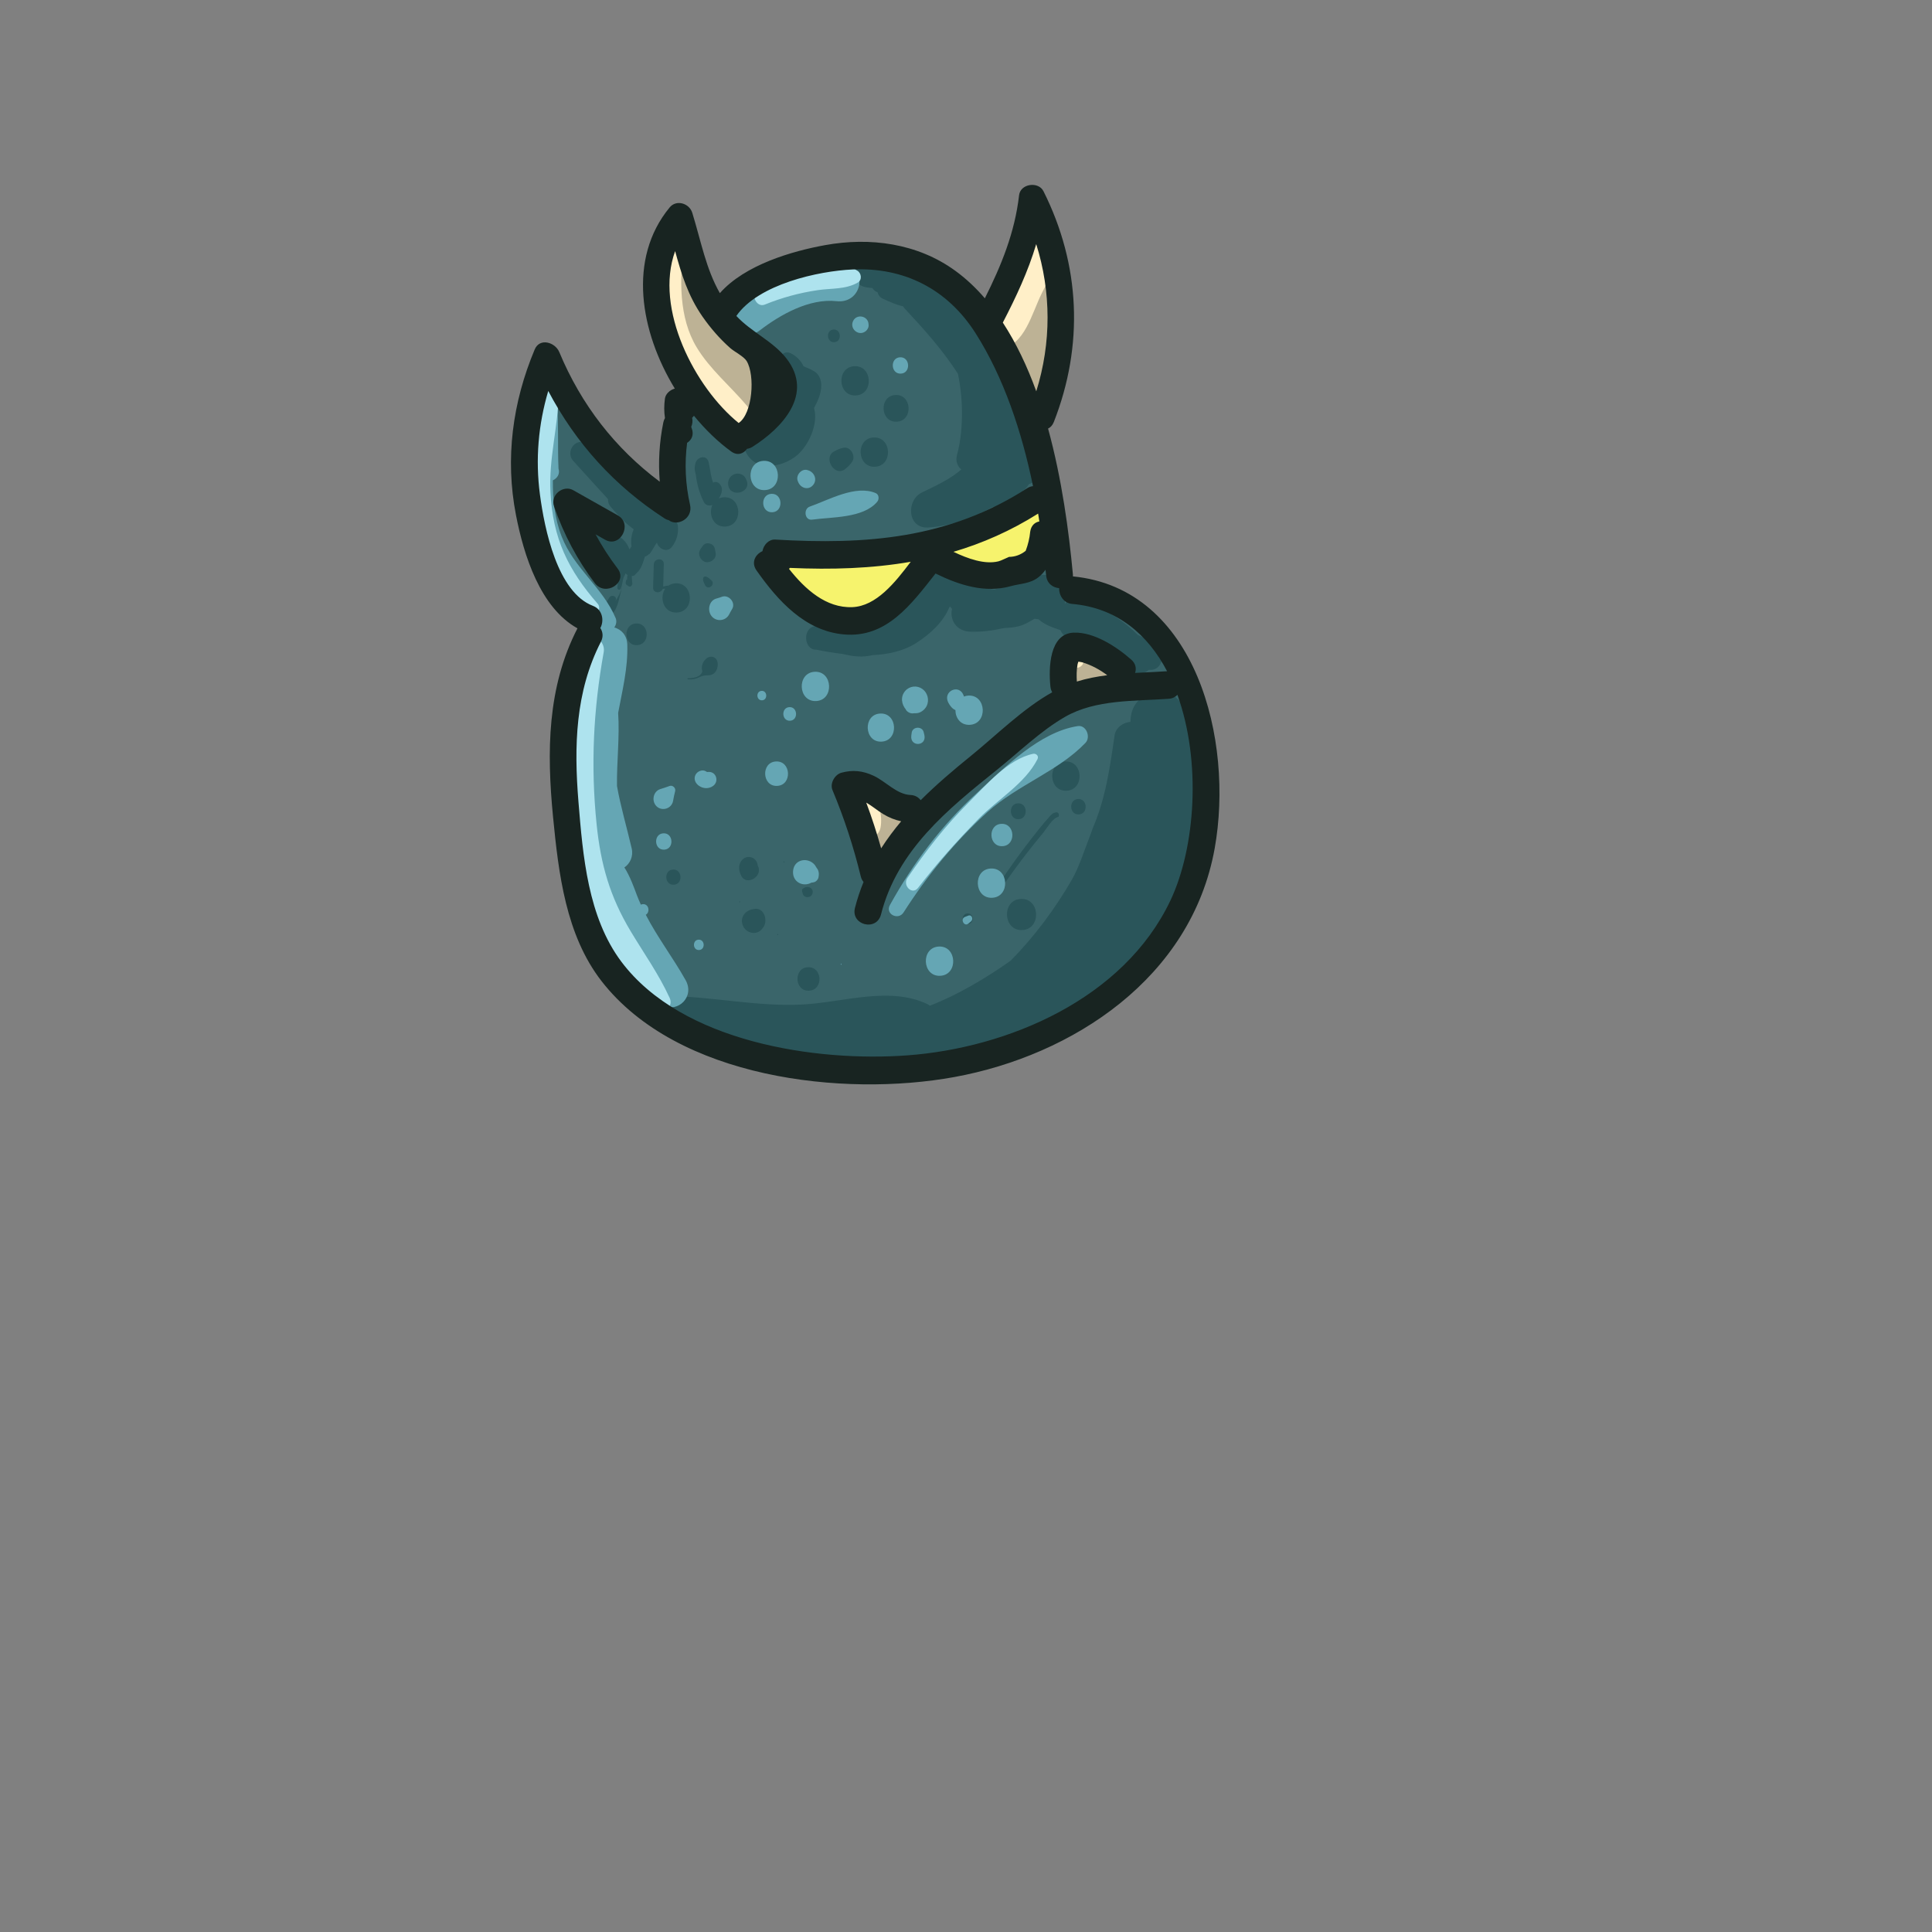 <?xml version="1.0" encoding="utf-8"?>
<!-- Generator: Adobe Illustrator 25.2.3, SVG Export Plug-In . SVG Version: 6.00 Build 0)  -->
<svg version="1.1" id="Layer_1" xmlns="http://www.w3.org/2000/svg" xmlns:xlink="http://www.w3.org/1999/xlink" x="0px" y="0px"
	 viewBox="0 0 416 416" style="enable-background:new 0 0 416 416;" xml:space="preserve">
<rect x="0" y="0" width="416" height="416" fill="#808080" stroke="none"/>
<style type="text/css">
	.st0{display:none;}
	.st1{display:inline;fill:#3A656A;}
	.st2{display:inline;fill:#2A555A;}
	.st3{display:inline;fill:#65A6B4;}
	.st4{display:inline;fill:#AEE3EE;}
	.st5{display:inline;fill:#224A4C;}
	.st6{display:inline;fill:#182421;}
	.st7{fill:#3A656A;}
	.st8{fill:#2A555A;}
	.st9{fill:#65A6B4;}
	.st10{fill:#AEE3EE;}
	.st11{fill:#F6F36D;}
	.st12{fill:#BDB295;}
	.st13{fill:#FFEFC8;}
	.st14{fill:#182421;}
	.st15{display:inline;fill:#4C3535;}
	.st16{display:inline;fill:#777676;}
	.st17{display:inline;fill:#B7B7B7;}
	.st18{display:inline;fill:#595959;}
	.st19{display:inline;fill:#D1D1D1;}
	.st20{display:inline;fill:#664C4C;}
	.st21{display:inline;fill:#332424;}
	.st22{display:inline;}
	.st23{fill:#212021;}
	.st24{display:inline;fill:#4C4C4C;}
</style>
<g>
	<g>
		<path class="st7" d="M255.34,150.72c-0.61-5.35-1.95-10.55-4.63-14.51c-4.93-7.29-14.09-7.91-22.04-8.16
			c-0.53-0.88-1-1.78-1.43-2.69c0.49-11.56-1-22.7-4.33-33.39c1.29-4.34,2.71-8.63,3.42-13.13c1.23-7.79,0.63-15.64,0.8-23.49
			c0.12-5.52-7.17-5.23-8.66-0.79c-1.91,5.71-4.01,11.28-6.55,16.67c-0.43-0.68-0.89-1.34-1.37-1.98c-2.8-3.66-6.73-6.09-11.22-7.5
			c-8.67-7.32-20.88-6.4-32.35-2.27c-4.48,1.61-9.55,2.38-12.44,5.82c-1.39-3.33-2.58-6.79-3.57-10.42
			c-1.38-5.07-9.76-3.68-8.99,1.7c1.24,8.79,2.98,17.75,6.97,25.46c-4.52,8.87-4.21,19.52-4.28,29.61
			c-5.45-5.99-10.9-11.99-16.38-17.96c-0.3-0.32-0.64-0.58-1.01-0.78c-0.91-1.87-1.68-3.85-2.27-5.96c-1.53-5.5-9.51-3.73-9.38,1.78
			c0.2,8.26-2.74,15.04-0.97,23.43c1.31,6.22,4.05,11.32,7.8,16.13c-0.22,1.03-0.1,2.18,0.53,3.29c1.15,2.04,2.37,4.02,3.61,5.97
			c-0.29,0.41-0.55,0.89-0.73,1.46c-4.21,13.2-5.41,27.06-3.08,40.8c1.27,7.5,3.23,17.02,7.59,24.09
			c5.16,11.52,16.09,16.8,28.52,20.45c0.6,0.81,1.42,1.46,2.5,1.77c18.67,5.41,43.35,8.3,60.66-3c6.83,1.02,13.25-5.62,17.29-10.38
			c3.42-4.03,6.93-8.06,9.92-12.42C261.39,186.74,263.48,167.21,255.34,150.72z"/>
		<path class="st8" d="M257.83,159.24c-1.1-4.97-4.67-13.02-11.05-9.6c-2.47,1.32-3.34,3.41-3.38,5.79
			c-1.62,0.17-3.17,1.22-3.42,2.98c-0.98,6.86-1.94,13.6-4.71,19.97c-0.08,0.18-0.13,0.36-0.17,0.53
			c-1.47,3.73-2.68,7.69-4.29,10.48c-3.6,6.23-8.07,12.3-13.23,17.49c-5.45,3.83-11.33,7.33-17.39,9.68
			c-0.12-0.1-0.21-0.21-0.37-0.29c-8.25-4-18.17-0.44-26.99,0.02c-9.86,0.51-19.33-1.72-29.07-1.82c-1.48-0.01-2.03,2.01-1.03,2.98
			c5.51,5.35,13.2,7.19,20.69,7.9c0.27,0.42,0.67,0.75,1.22,0.88c11.57,2.77,22.39,5.68,34.4,4.2c6.72-0.83,14.99-2.33,19.93-7.35
			c5.85,0.69,12.32-4.1,16.71-7.37c3.38-2.51,6.33-5.06,8.28-8.24C258.76,204.44,260.34,170.57,257.83,159.24z"/>
		<path class="st8" d="M227.47,174.91c-0.88,0.1-1.18,0.57-1.78,1.26c-1.36,1.53-2.63,3.14-3.88,4.76c-2.33,3.01-4.54,6.1-6.66,9.27
			c-0.31,0.46,0.46,1.02,0.78,0.56c1.85-2.67,3.77-5.28,5.77-7.83c0.95-1.21,1.92-2.4,2.89-3.58c0.79-0.95,2.05-3.21,3.23-3.44
			c0.12-0.02,0.18-0.16,0.18-0.27c0-0.07,0-0.14,0-0.21C228.01,175.14,227.73,174.88,227.47,174.91z"/>
		<path class="st8" d="M219.8,193.56c-4.17,0.2-3.86,6.9,0.31,6.7C224.29,200.06,223.98,193.36,219.8,193.56z"/>
		<path class="st8" d="M219.18,172.97c-2.13,0.1-1.97,3.53,0.16,3.42C221.47,176.29,221.31,172.86,219.18,172.97z"/>
		<path class="st8" d="M229.36,163.96c-3.92,0.19-3.63,6.49,0.3,6.3C233.58,170.07,233.29,163.77,229.36,163.96z"/>
		<path class="st8" d="M232.13,172.04c-2.07,0.1-1.92,3.42,0.16,3.32C234.36,175.26,234.21,171.94,232.13,172.04z"/>
		<path class="st8" d="M208.32,196.68c-1.42,0.07-1.32,2.35,0.11,2.28C209.84,198.9,209.74,196.62,208.32,196.68z"/>
		<path class="st8" d="M142.51,208.72c-0.96,0.05-0.89,1.58,0.07,1.54C143.54,210.21,143.47,208.67,142.51,208.72z"/>
		<path class="st8" d="M144.92,187.23c-2.04,0.1-1.89,3.37,0.15,3.27C147.11,190.41,146.96,187.13,144.92,187.23z"/>
		<path class="st8" d="M159.27,194.08c-0.13,0.01-0.12,0.22,0.01,0.21C159.41,194.29,159.4,194.08,159.27,194.08z"/>
		<path class="st8" d="M167.47,201.11c-0.13,0.01-0.12,0.22,0.01,0.21C167.61,201.31,167.6,201.1,167.47,201.11z"/>
		<path class="st8" d="M173.28,191.11c-0.13,0.06-0.25,0.13-0.37,0.2c-0.21,0.12-0.25,0.38-0.2,0.6c0.03,0.17,0.08,0.34,0.13,0.51
			c0.29,1.04,1.74,0.99,2.08,0.04C175.3,191.37,174.17,190.67,173.28,191.11z"/>
		<path class="st8" d="M168.79,185.49c-0.13,0.01-0.12,0.22,0.01,0.21C168.93,185.7,168.92,185.49,168.79,185.49z"/>
		<path class="st8" d="M162.44,195.71c-0.11,0.02-0.23,0.04-0.34,0.06c-1.7,0.28-2.91,1.89-2.09,3.65c0.72,1.55,2.92,2.03,4.05,0.63
			c0.08-0.1,0.15-0.19,0.23-0.29C165.45,198.32,164.59,195.36,162.44,195.71z"/>
		<path class="st8" d="M163.15,186.39c-0.02-0.35-0.12-0.68-0.31-0.97c-0.17-0.27-0.44-0.55-0.73-0.69
			c-0.99-0.47-2.08-0.13-2.63,0.85c-0.55,0.99-0.36,2,0.11,2.97C160.75,190.92,164.47,188.61,163.15,186.39z"/>
		<path class="st8" d="M173.96,208.26c-3.15,0.15-2.92,5.21,0.24,5.06C177.35,213.17,177.12,208.11,173.96,208.26z"/>
		<path class="st8" d="M248.87,138.9c-1.36-0.93-2.52-1.63-3.86-2.18c-2-1.96-4.43-3.91-6.97-5.14c-2.82-2.21-7.06-4.38-8.77-1.52
			c0.01-0.12,0.02-0.24,0.03-0.36c0.11-1.15-0.32-2.17-0.99-2.91c-0.53-1.95-2.38-3.5-5.02-2.9c-0.86,0.19-1.53,0.53-2.17,0.92
			c-2.32,0.91-4.66,1.57-7.03,2.13c-0.19-0.03-0.36-0.04-0.55-0.08c-2.69-0.55-5.43-2.48-8.16-1.77c-0.17-0.11-0.33-0.22-0.52-0.29
			c-0.04-0.16-0.06-0.31-0.11-0.47c-1.14-3.85-6.04-3.01-7.08,0.34c-0.46,1.48-0.49,2.41-0.16,3.67c-2.05,1.45-4.1,2.89-6.34,4.1
			c-1.03,0.56-2.05,1.16-3.1,1.64c-0.03,0-0.08,0.01-0.11,0.02c-3.98,0.45-8.13,0.52-12.13,0.67c-3.14,0.12-2.86,5.24-0.05,5.12
			c1.76,0.36,3.68,0.69,5.67,0.92c2.5,0.62,4.34,0.74,6.42,0.26c3.44-0.17,6.77-0.91,9.48-2.66c2.95-1.9,5.77-4.5,7.06-7.66
			c0.05-0.06,0.1-0.11,0.15-0.16c0.14,0.18,0.28,0.36,0.44,0.52c-0.01,0.03-0.03,0.06-0.03,0.09c-0.16,0.75-0.14,1.36,0.1,2.1
			c0.56,1.76,2.11,2.66,3.82,2.72c2.44,0.08,4.91-0.24,7.36-0.8c1.05-0.02,2.1-0.13,3.1-0.38c1.22-0.3,2.32-0.97,3.4-1.61
			c0.29,0.04,0.58,0.08,0.87,0.11c1.12,1.06,2.85,1.75,4.7,2.33c0.27,0.65,0.75,1.25,1.5,1.66c2.49,1.38,4.83,1.99,7.61,1.99
			c1,0.71,2.01,1.52,2.92,2.3c0.92,1.86,2.16,2.87,4.38,3.36c0.94,0.21,1.91-0.13,2.65-0.76
			C250.29,144.61,251.22,140.52,248.87,138.9z"/>
		<path class="st8" d="M222.18,92.75c-0.1-0.27-0.28-0.49-0.49-0.67c-0.52-7.82-3.92-15.71-9.13-16.8
			c-0.45-0.74-0.95-1.47-1.47-2.19c-2.28-6.19-6.31-11.27-12.85-13.3c-0.88-0.28-1.66-0.2-2.31,0.09c-0.63-0.25-1.26-0.5-1.87-0.76
			c-0.19-0.7-0.6-1.33-1.29-1.63c-2.01-0.89-4.59-1.22-6.73-1.41c-1.48-0.13-2.78-0.24-4.09,0.49c-1.18,0.65-0.53,2.87,0.83,2.65
			c0.2-0.05,0.39-0.08,0.59-0.1c0.47,1.01,0.9,1.79,2.05,2.38c0.76,0.39,1.59,0.46,2.42,0.52c0.23,0.33,0.5,0.63,0.87,0.81
			c0.08,0.04,0.17,0.08,0.25,0.12c0.14,0.58,0.5,1.1,1.24,1.42c1.38,0.6,2.69,1.24,4.17,1.57c0.03,0.01,0.06,0.01,0.08,0.02
			c0.12,0.19,0.26,0.38,0.42,0.55c4.34,4.66,8.16,8.94,11.39,13.97c1.33,6.17,1.03,13.06-0.17,17.36c-0.4,1.43,0.06,2.55,0.9,3.25
			c-2.4,2.08-5.41,3.48-8.41,4.91c-3.58,1.7-3.22,7.92,1.36,7.58c5.14-0.38,9.51-2.07,13.84-4.43c2.57-0.03,5.24-2.26,6.99-3.89
			c0.34-0.31,0.58-0.65,0.76-1.01c0.07-0.02,0.15-0.04,0.21-0.07c1.41-0.51,2.55-1.72,2.95-3.22
			C225.49,97.83,223.2,95.47,222.18,92.75z"/>
		<g>
			<path class="st8" d="M133.2,128.27c-0.2,0.38-0.44,0.76-0.68,1.14c0.02-0.07,0.04-0.15,0.07-0.22c0.29-0.87-0.97-1.22-1.39-0.53
				c-0.79,1.32-1.85,2.68-2.38,4.12c-0.6,1.62,1.59,2.4,2.12,1.14c0,0,0,0,0.01,0c0.28-0.5,0.49-1.06,0.69-1.62
				c0.06-0.01,0.11-0.03,0.16-0.08c0.97-0.95,1.35-2.55,1.66-3.87c0.19-0.8,0.42-1.59,0.64-2.39
				C133.86,126.77,133.58,127.55,133.2,128.27z"/>
			<path class="st8" d="M134.49,124.35c-0.13,0.54-0.25,1.09-0.4,1.63C134.24,125.44,134.37,124.9,134.49,124.35z"/>
			<path class="st8" d="M144,111.78c-0.37-0.75-1-1.41-1.91-1.73c-2.24-0.8-4.19-2.02-6.27-3.15c-0.41-0.35-0.84-0.69-1.25-1.05
				c-0.51-0.45-1.05-0.61-1.55-0.58c-0.01-0.02-0.03-0.04-0.04-0.06c-0.89-1.39-1.52-3-2.5-4.3c-0.21-0.28-0.66-0.09-0.56,0.28
				c0.41,1.49,1.23,2.96,2.19,4.35c-1.14,0.67-1.73,2.39-0.52,3.7c0.64,0.76,1.3,1.47,1.98,2.16c0.81,0.91,1.7,1.71,2.68,2.4
				c0.07,0.06,0.13,0.12,0.2,0.17c-0.49,1.15-0.67,2.42-0.48,3.71c-0.16,0.2-0.29,0.42-0.43,0.63c-0.62-1.75-1.91-2.97-3.71-3.3
				c-0.12-0.02-0.23,0-0.35-0.01c-0.54-0.27-1.1-0.51-1.71-0.68c-1.77-0.49-2.51,1.59-1.84,2.81l-0.06,0.01
				c0.21,0.44,0.45,0.85,0.72,1.24c0.08,0.27,0.21,0.54,0.42,0.81c0.91,1.15,1.41,2.63,2.36,3.71c0.4,0.45,1.03,0.58,1.38,0.95
				c0.54,0.57,0.18,1.95,0.18,2.75c0,0.39,0.57,0.52,0.72,0.17c0.33-0.74,0.37-1.45,0.57-2.23c0.08-0.32,0.22-0.6,0.37-0.87
				c-0.04,0.23-0.09,0.46-0.14,0.7c0.06-0.26,0.13-0.52,0.19-0.79c0.02-0.04,0.05-0.09,0.07-0.13c0.13,0.16,0.27,0.3,0.46,0.39
				c-0.1-0.05-0.14,0.42-0.15,0.91c-0.1,0.05-0.19,0.12-0.21,0.24c-0.03,0.13-0.06,0.26-0.09,0.4c-0.06,0.25,0.07,0.46,0.26,0.59
				c0.12,0.08,0.24,0.16,0.35,0.24c0.39,0.27,0.8-0.15,0.82-0.54c-0.04-0.55-0.09-1.1-0.13-1.64c0.23,0,0.44-0.06,0.63-0.18
				c0.32-0.44,0.71-0.65,1.08-1.21c0.56-0.85,0.82-1.82,1.12-2.78c0.34-0.12,0.66-0.32,0.92-0.58c0.01,0.01,0.02,0.02,0.02,0.04
				c0.58-0.58,1.05-1.7,1.65-2.49c0.4,1.32,2.16,2.28,3.24,0.9c1.01-1.29,1.47-2.89,1.27-4.55
				C145.84,112.15,144.82,111.59,144,111.78z"/>
		</g>
		<path class="st8" d="M134.01,102.7c-2.47-2.33-5-4.58-7.47-6.9c-2.2-2.06-5.08,1.31-3.07,3.49c2.31,2.5,4.57,5.07,6.89,7.56
			c1.81,1.95,4.13,5.1,7.03,4.78c0.96-0.11,1.48-0.8,1.55-1.77C139.16,106.91,135.91,104.48,134.01,102.7z"/>
		<path class="st8" d="M145.45,125.6c-0.59,0.03-1.07,0.21-1.47,0.47c-0.4,0.04-0.8,0.12-1.18,0.23c0.05-1.61,0.09-3.22,0.13-4.84
			c0.04-1.44-2.12-1.33-2.16,0.1c-0.05,1.65-0.09,3.3-0.14,4.95c-0.04,1.29,1.68,1.32,2.07,0.29c0.18-0.03,0.36-0.03,0.54-0.04
			c-1.32,1.86-0.41,5.28,2.5,5.13C149.67,131.71,149.38,125.41,145.45,125.6z"/>
		<path class="st8" d="M136.96,134.25c-2.9,0.14-2.69,4.8,0.22,4.66C140.08,138.77,139.87,134.11,136.96,134.25z"/>
		<path class="st8" d="M152.04,141.84c-0.78,0.7-1.11,1.73-0.81,2.71c-0.3,1.26-2.04,1.52-3.09,1.47c-0.16-0.01-0.14,0.24,0.01,0.25
			c0.59,0.04,1.17,0,1.74-0.18c0.57-0.17,1.15-0.54,1.74-0.63c0.76-0.12,1.32,0.09,2.01-0.4c0.7-0.51,0.98-1.45,0.89-2.3
			C154.38,141.41,152.98,141,152.04,141.84z"/>
		<path class="st8" d="M153.17,124.95c-0.4-0.34-0.71-0.7-1.23-0.81c-0.31-0.07-0.54,0.18-0.56,0.48c-0.02,0.48,0.19,0.84,0.38,1.27
			C152.4,127.33,154.18,125.82,153.17,124.95z"/>
		<path class="st8" d="M153.89,118.04c-0.29-1.08-1.85-1.46-2.53-0.56c-0.22,0.29-0.42,0.59-0.61,0.9c-0.61,1.02,0.13,2.4,1.19,2.64
			c1.04,0.24,2.35-0.68,2.17-1.88C154.04,118.77,153.98,118.4,153.89,118.04z"/>
		<path class="st8" d="M155.87,107.07c-0.42,0.02-0.78,0.12-1.1,0.27c0.57-0.94,1.02-2,0.32-2.99c-0.3-0.42-0.87-0.71-1.38-0.5
			c-0.07,0.03-0.1,0.07-0.15,0.1c-0.1-0.29-0.21-0.57-0.28-0.86c-0.32-1.2-0.41-2.44-0.72-3.64c-0.4-1.56-2.33-1.11-2.76,0.13
			c-0.31,0.91-0.26,1.78,0.03,2.63c0.21,2.05,0.85,4.16,1.71,5.86c0.4,0.79,1.18,0.91,1.85,0.66c-0.87,1.91,0.11,4.78,2.78,4.65
			C160.09,113.18,159.8,106.88,155.87,107.07z"/>
		<path class="st8" d="M160.75,103.42c-0.36-0.88-0.82-1.34-1.77-1.43c-1.21-0.11-2.27,0.91-2.21,2.18
			C156.92,107.36,161.89,106.21,160.75,103.42z"/>
		<path class="st8" d="M175.9,80.42c-0.69-0.72-1.84-1.07-2.87-1.55c-0.58-1.18-1.46-2.16-2.8-2.82c-1.53-0.75-3.14,1.17-2.19,2.49
			l0,0c0.74,1.23,1.32,3.68,2.4,4.92c-1.3,4.22-3.29,7.5-6.71,10.6l0.01,0.01c-0.31,0.36-0.48,0.76-0.54,1.17
			c-0.53,0-1.05-0.02-1.56-0.04c-0.82-0.03-1.51,1.01-1.19,1.79c1.93,4.76,7.93,3.76,11.18,1.03c2.44-2.05,4.65-6.72,3.65-10.15
			c0.4-0.76,0.78-1.52,1.07-2.32C176.94,83.92,177.19,81.77,175.9,80.42z"/>
		<path class="st8" d="M179.49,70.95c-1.7,0.08-1.57,2.81,0.13,2.73C181.32,73.6,181.19,70.87,179.49,70.95z"/>
		<path class="st8" d="M183.97,78.85c-3.92,0.19-3.63,6.49,0.3,6.3C188.19,84.96,187.9,78.66,183.97,78.85z"/>
		<path class="st8" d="M181.7,96.4c-0.8,0.14-1.39,0.41-2.1,0.8c-2.49,1.4,0.18,5.6,2.39,3.79c0.62-0.51,1.11-0.95,1.54-1.64
			C184.29,98.15,183.12,96.14,181.7,96.4z"/>
		<path class="st8" d="M188.11,94.2c-3.92,0.19-3.63,6.49,0.3,6.3C192.33,100.31,192.04,94.01,188.11,94.2z"/>
		<path class="st8" d="M192.81,85.05c-3.58,0.17-3.32,5.93,0.27,5.75C196.67,90.63,196.4,84.88,192.81,85.05z"/>
		<path class="st9" d="M147.62,211.03c-2.74-4.87-6.04-9.16-8.57-14.06c0.96-0.52,0.7-2.36-0.62-2.29
			c-0.17,0.01-0.31,0.05-0.44,0.11c-0.3-0.67-0.59-1.35-0.86-2.05c-0.59-1.58-1.46-4.05-2.69-5.96c1.2-0.8,1.97-2.37,1.58-4.08
			c-1.07-4.64-2.38-8.98-3.17-13.46c-0.07-5.18,0.6-10.59,0.25-15.74c0.91-4.86,2.12-9.63,1.97-14.67c-0.06-2.08-1.3-3.3-2.8-3.73
			c0.41-0.58,0.58-1.32,0.28-2.04c-2.79-6.6-8.97-10.69-11.62-17.55c-1.52-3.94-1.92-7.99-1.89-12.08c0.94-0.45,1.58-1.37,1.22-2.52
			c-0.22-4.69,0.04-9.36-0.29-14.05c-0.17-2.4-3.44-2.67-4.03-0.37c-0.84,3.22-1.04,6.25-0.93,9.37
			c-2.28,14.78,0.84,31.06,13.75,39.66c-0.98,0.57-1.73,1.53-1.9,2.9c-2.09,12.52-7.41,28.43-1.83,40.57
			c0.39,2.85,0.88,5.7,1.54,8.5c-1.28,4.1,1.9,10.46,3.34,13.5c2.92,6.14,6.95,12.18,12.83,15.6c0.01-0.02,0.01-0.04,0.02-0.06
			C145.97,218.08,149.65,214.64,147.62,211.03z"/>
		<path class="st9" d="M150.42,202.33c-1.39,0.07-1.29,2.3,0.1,2.23C151.91,204.5,151.81,202.27,150.42,202.33z"/>
		<path class="st9" d="M142.84,179.43c-2.19,0.11-2.03,3.63,0.17,3.52C145.2,182.85,145.04,179.32,142.84,179.43z"/>
		<path class="st9" d="M144.17,169.24c-0.65,0.26-1.33,0.45-2,0.67c-1.55,0.49-1.95,2.63-0.77,3.73c1.18,1.1,3.2,0.49,3.52-1.15
			c0.14-0.71,0.26-1.43,0.45-2.12C145.57,169.68,144.82,168.98,144.17,169.24z"/>
		<path class="st9" d="M152.65,166.21c-0.49,0-0.35,0.07-0.62-0.11c-0.77-0.5-1.87-0.05-2.27,0.73c-0.46,0.92-0.03,1.81,0.71,2.35
			c0.93,0.67,2.19,0.72,3.11,0.02C154.84,168.25,154.24,166.2,152.65,166.21z"/>
		<path class="st9" d="M232.08,156.34c-8.25,1.26-15.77,8.93-21.81,14.48c-7.59,6.98-13.62,14.96-18.65,24.05
			c-1.08,1.95,1.79,3.39,2.94,1.59c5.07-7.94,11.15-15.35,18.08-21.62c6.39-5.79,15.25-8.78,21.08-14.88
			C234.93,158.7,233.89,156.06,232.08,156.34z"/>
		<path class="st9" d="M198.88,157.62c-0.34-1.3-2.36-1.2-2.57,0.12c-0.04,0.22-0.07,0.45-0.09,0.68c-0.28,2.46,3.34,2.3,2.82-0.14
			C198.99,158.06,198.94,157.84,198.88,157.62z"/>
		<path class="st9" d="M208.51,149.77c-0.35,0.02-0.66,0.1-0.95,0.21c-0.03-0.1-0.07-0.2-0.1-0.3c-0.99-2.5-4.52-0.83-3.27,1.61
			c0.33,0.64,0.86,1.34,1.53,1.6c0,1.63,1.05,3.28,3.09,3.18C212.73,155.88,212.44,149.58,208.51,149.77z"/>
		<path class="st9" d="M169.97,152.26c-1.82,0.09-1.69,3.01,0.14,2.93C171.93,155.1,171.79,152.17,169.97,152.26z"/>
		<path class="st9" d="M188.57,106.18c-4.33-1.85-10.09,1.46-14.21,2.9c-1.43,0.5-1.1,3.03,0.5,2.81c4.2-0.59,11.04-0.28,14.02-3.85
			C189.34,107.51,189.28,106.49,188.57,106.18z"/>
		<path class="st9" d="M181.96,56.47c-3.99-1.39-8.5,0.43-12.28,1.85c-4,1.51-8.17,3.6-10.71,7.25c-2.16,3.11,1.05,8.31,4.6,5.59
			c4.48-3.44,10.7-6.95,16.57-6.31C185.46,65.44,187.07,58.26,181.96,56.47z"/>
		<path class="st9" d="M187.02,69.84C187.02,69.84,187.02,69.83,187.02,69.84c-0.06-1.81-2.51-2.34-3.31-0.76
			c-0.83,1.64,1.03,3.29,2.51,2.36c0.31-0.19,0.52-0.45,0.68-0.78C187.03,70.4,187.05,70.12,187.02,69.84z"/>
		<path class="st9" d="M193.8,76.93c-2.19,0.11-2.03,3.63,0.17,3.52C196.16,80.35,196,76.83,193.8,76.93z"/>
		<path class="st9" d="M166.1,106.33c-2.47,0.12-2.29,4.09,0.19,3.97C168.76,110.18,168.57,106.21,166.1,106.33z"/>
		<path class="st9" d="M164.4,99.23c-3.92,0.19-3.63,6.49,0.3,6.3C168.62,105.34,168.33,99.04,164.4,99.23z"/>
		<path class="st9" d="M174.06,101.28c-0.07-0.02-0.13-0.04-0.2-0.06c-1.25-0.4-2.59,1.11-2.08,2.36c0.03,0.07,0.05,0.13,0.08,0.2
			c0.53,1.32,2.17,1.85,3.18,0.7C176.05,103.34,175.38,101.71,174.06,101.28z"/>
		<path class="st9" d="M155.47,128.49c-0.4,0.15-0.8,0.28-1.22,0.39c-1.6,0.43-2.01,2.59-1.02,3.8c1.03,1.26,3.04,1.07,3.79-0.42
			c0.19-0.39,0.4-0.75,0.62-1.12C158.49,129.74,156.89,127.97,155.47,128.49z"/>
		<path class="st9" d="M163.99,148.76c-1.27,0.06-1.17,2.09,0.1,2.03C165.35,150.73,165.25,148.69,163.99,148.76z"/>
		<path class="st9" d="M175.43,144.65c-3.92,0.19-3.63,6.49,0.3,6.3C179.64,150.76,179.35,144.46,175.43,144.65z"/>
		<path class="st9" d="M189.53,153.64c-3.77,0.18-3.49,6.23,0.28,6.05C193.58,159.51,193.31,153.46,189.53,153.64z"/>
		<path class="st9" d="M198.61,148.35c-1.14-0.82-2.73-0.67-3.68,0.4c-1.1,1.25-0.84,2.94,0.19,4.1c-0.04-0.03-0.07-0.06-0.11-0.09
			c0.28,0.51,1,0.92,1.58,0.84c0.48-0.07,0.77,0.04,1.3-0.14c0.67-0.23,1.29-0.77,1.62-1.41
			C200.16,150.77,199.75,149.17,198.61,148.35z"/>
		<g>
			<path class="st9" d="M175.45,186.25c0.03,0.03,0.06,0.05,0.09,0.09C175.44,186.2,175.42,186.2,175.45,186.25z"/>
			<path class="st9" d="M176.04,187.12c0.14,0.29-0.49-0.68-0.59-0.87c-1.46-1.78-4.51-1.27-4.69,1.33
				c-0.16,2.36,2.17,3.47,3.93,2.48c0.21-0.02,0.42-0.05,0.64-0.12c0.45-0.14,0.82-0.57,0.91-1.04
				C176.37,188.23,176.35,187.74,176.04,187.12z"/>
		</g>
		<path class="st9" d="M181.11,207.52c-0.13,0.01-0.12,0.22,0.01,0.21C181.25,207.72,181.24,207.51,181.11,207.52z"/>
		<path class="st9" d="M202.15,203.81c-3.92,0.19-3.63,6.49,0.3,6.3C206.37,209.92,206.08,203.62,202.15,203.81z"/>
		<path class="st9" d="M208.5,197.15c-0.23,0.09-0.47,0.18-0.7,0.27c-1.13,0.43-0.19,2.18,0.68,1.47c0.2-0.16,0.4-0.33,0.6-0.49
			C209.64,197.94,209.27,196.86,208.5,197.15z"/>
		<path class="st9" d="M213.34,187.01c-3.92,0.19-3.63,6.49,0.3,6.3C217.55,193.12,217.27,186.82,213.34,187.01z"/>
		<path class="st9" d="M215.62,177.39c-3,0.14-2.78,4.96,0.23,4.81C218.84,182.06,218.62,177.25,215.62,177.39z"/>
		<path class="st9" d="M167.09,163.96c-3.27,0.16-3.03,5.42,0.25,5.26C170.61,169.06,170.37,163.8,167.09,163.96z"/>
		<path class="st10" d="M222.44,162.31c-5.41,1.16-10.08,6.71-13.95,10.56c-4.97,4.96-9.13,10.34-13.1,16.17
			c-1.11,1.62,1.02,3.77,2.28,2.14c4.02-5.22,8.49-10.21,13.08-14.9c4.08-4.16,9.94-7.52,12.64-12.81
			C223.75,162.78,223.09,162.17,222.44,162.31z"/>
		<path class="st10" d="M144.2,214.89c-2.37-5.17-5.51-9.54-8.42-14.4c-4.47-7.47-6.43-14.34-7.32-23.03
			c-1.29-12.68-0.7-24.66,1.54-37.08c0.45-2.48-2.9-4.83-4.58-2.46c-7.37,10.4-5.3,27.79-4.21,39.9
			c1.42,15.88,7.8,28.68,19.21,39.61C142.01,218.94,145.24,217.15,144.2,214.89z"/>
		<path class="st10" d="M128.69,130c-6.32-7.26-9.67-14.01-10.17-24.09c-0.36-7.2,1.62-13.9,1.78-20.98
			c0.06-2.71-3.62-2.67-4.32-0.39c-4.62,15.17-3.83,38.82,11.39,47.4C128.61,132.62,129.53,130.96,128.69,130z"/>
		<path class="st10" d="M184.59,58.27c-5.85-3.41-16.02,1.43-21.39,4.17c-1.72,0.88-0.33,3.88,1.46,3.15
			c3.71-1.51,7.43-2.52,11.38-3.11c2.94-0.44,6.04-0.12,8.66-1.64C185.69,60.27,185.48,58.79,184.59,58.27z"/>
		<path class="st11" d="M197.6,119.06c-4.3-0.51-8.53,0.1-12.82,0.48c-3.94,0.35-8.11,0.35-11.87,1.74
			c-0.6-0.25-1.21-0.48-1.84-0.64c-2.47-0.63-3.46,2.21-2.53,3.87c-0.03,0.01-0.06,0.01-0.09,0.02c2.81,4.28,9.58,8.05,14.56,8.56
			c5.72,0.59,11.27-4.36,15.77-7.32C201.17,124.2,200.76,119.43,197.6,119.06z"/>
		<path class="st11" d="M226.46,112.25c0.09-0.47,0.1-0.96-0.01-1.44c-0.47-1.93-2.52-3.07-4.35-2.41c-0.7,0.25-1.29,0.68-1.77,1.27
			c-0.19,0.24-0.42,0.55-0.55,0.83c-0.08,0.18-0.12,0.24-0.12,0.24c-0.14,0.12-0.27,0.25-0.38,0.4c-3.71,0.41-7.58,1.23-10.38,3.44
			c-0.73,0.58-1.19,1.24-1.43,1.99c-0.87,0.16-1.72,0.46-2.53,1.06c-1.21,0.9-1.46,3.27,0.18,3.94c3.37,1.37,7.94,2.55,11.57,1.9
			c4-0.71,7.08-3.79,9.6-6.87C227.35,115.3,227.28,113.51,226.46,112.25z"/>
		<path class="st12" d="M195.18,174.21c-1.3-1.92-3.75-2.26-5.96-2.6c-0.68-0.51-1.48-0.78-2.4-0.59c-1.16,0.24-2.35,1.19-2.54,2.49
			c-0.29,2,0.14,3.97,0.83,5.84c0.61,1.66,1.39,3.66,3.08,4.41c1.96,0.87,4.41-0.31,4.86-2.32c1.01-0.44,1.89-1.22,2.38-2.28
			C196.13,177.62,196.15,175.65,195.18,174.21z"/>
		<path class="st12" d="M239.65,142.56l-0.12-0.15c-0.83-1.01-2.22-1.91-3.56-1.3c-0.25,0.11-0.47,0.23-0.67,0.36
			c-0.53-0.64-1.27-1.05-2.15-1.04c-2.14,0-2.99,1.88-3.61,3.65c-0.35,0.98,0.12,2.19,0.73,2.93c0.72,0.87,1.57,1.14,2.64,1.21
			c1.01,0.07,2.07,0.22,3.09,0.18c1.72-0.07,2.89-0.95,3.82-2.39C240.4,145.12,240.33,143.39,239.65,142.56z"/>
		<path class="st12" d="M159.95,74.44c-4.53-5.35-7.55-13.05-10.8-19.35c-0.58-1.12-1.55-1.62-2.57-1.67
			c-1.32-0.63-2.96-0.46-3.59,1.21c-2.29,6.15-1.77,14.67,1.04,20.61c3.05,6.43,6.73,13.52,12.7,17.44
			c2.41,1.59,5.47-0.39,6.11-2.92C164.48,83.32,164.11,79.35,159.95,74.44z"/>
		<path class="st12" d="M226.82,50.98c-0.89-2.8-5.4-3.63-6.58-0.57c-0.88,2.27-1.24,3.13-1.02,5.13c-1.7,3.76-2.93,8.11-3.83,11.64
			c-1.41,5.49,1.89,10.31,2.56,15.8c0.56,4.58,6.53,5.23,7.81,0.71C228.78,72.96,230.25,61.73,226.82,50.98z"/>
		<path class="st13" d="M189.36,174.11c-0.38-1.22-1.06-2-2.03-2.72c-0.73-0.55-1.87-0.73-2.51,0.12c-0.71,0.94-1.25,1.67-1.43,2.89
			c-0.19,1.33-0.13,2.8,0.23,4.08c0.27,0.98,1.26,2.01,2.27,2.13c0.59,0.07,1.06,0.04,1.65-0.08c1-0.2,1.88-1.36,2.06-2.34
			C189.83,176.92,189.75,175.36,189.36,174.11z"/>
		<path class="st13" d="M231.68,140.37c-2.13,0.1-1.97,3.53,0.16,3.42C233.97,143.69,233.81,140.27,231.68,140.37z"/>
		<path class="st13" d="M160.78,87.31c-3.52-4.17-7.94-7.81-10.79-12.55c-3.83-6.36-3.7-14.68-2.73-21.93
			c0.33-2.44-2.8-3.85-4.03-1.53c-3.44,6.51-3.5,15.58-0.89,22.47c2.68,7.08,8.78,12.27,12.96,18.35
			C158.3,96.47,164.29,91.46,160.78,87.31z"/>
		<path class="st13" d="M226.3,49.7c-1.27-2.49-4.37-1.13-5.1,0.94c-1.48,4.22-3.75,8.19-5.71,12.19c-1.73,3.52-4.66,7.04-2.43,10.9
			c0.47,0.82,1.49,1.36,2.41,1.28c5.08-0.45,6.76-7.67,8.79-11.74C226.52,58.73,228.81,54.6,226.3,49.7z"/>
		<g>
			<path class="st14" d="M133.04,110.98c-3.2-1.81-6.41-3.62-9.61-5.43c-2.14-1.21-5,1-4.13,3.5c2.08,5.98,4.99,11.52,8.79,16.52
				c2.27,2.99,7.19-0.13,4.89-3.16c-1.78-2.35-3.36-4.79-4.74-7.35l2.06,1.16C133.55,118.07,136.3,112.83,133.04,110.98z"/>
			<path class="st14" d="M231.02,124.11c0-0.14,0.01-0.27,0-0.41c-0.87-9.34-2.38-20.61-5.35-31.42c0.51-0.24,0.95-0.68,1.24-1.41
				c6.47-16.51,5.73-33.84-2.23-49.7c-1.08-2.16-4.96-1.65-5.25,0.87c-0.92,8.05-3.85,15.16-7.37,22.19
				c-1.92-2.23-4.03-4.23-6.36-5.92c-8.15-5.94-18.37-7.28-28.02-5.53C170.56,54.07,160.41,57,155,63.12
				c-3.02-5.32-4.02-11.07-5.94-17.3c-0.63-2.05-3.42-2.91-4.86-1.17c-9.15,11.08-6.32,26.85,1.1,39.02c-1,0.27-1.99,1.1-2.13,2.17
				c-0.19,1.43-0.2,2.8,0.01,4.18c-0.15,0.27-0.28,0.57-0.35,0.92c-0.87,4.27-1.11,8.53-0.77,12.78
				c-9.58-7.16-16.9-16.53-21.64-27.92c-0.87-2.09-4.2-3.15-5.29-0.55c-4.76,11.34-6.41,23.45-4.03,35.66
				c1.69,8.69,5.23,19.93,13.24,24.38c0,0.01-0.01,0.01-0.01,0.02c-6.53,12.71-6.61,26.55-5.25,40.57
				c1.19,12.22,2.75,25.46,10.44,35.37c16.35,21.04,52.1,25.02,75.96,20.66c25.51-4.66,51.07-21.35,56.07-49.26
				C265.7,159.5,257.63,126.7,231.02,124.11z M223.12,52.56c3.24,10.31,3.27,21.24,0.01,31.7c-1.92-5.32-4.3-10.35-7.2-14.8
				C218.79,63.94,221.38,58.43,223.12,52.56z M223.79,112.28c-0.95,0.18-1.76,0.85-1.96,2.17c-0.14,1.43-0.47,2.82-0.98,4.16
				c-1.08,0.85-2.27,1.29-3.58,1.3c-0.66,0.26-1.66,0.8-2.29,0.96c-2.97,0.73-6.6-0.58-9.68-2.05c6.22-1.84,12.29-4.49,18.23-8.23
				C223.64,111.16,223.7,111.72,223.79,112.28z M145.37,54.07c1.34,4.9,2.75,9.57,5.87,14.07c1.74,2.5,3.73,4.8,5.99,6.8
				c0.9,0.8,2.93,1.8,3.54,2.8c1.85,3.07,1.29,11.32-1.72,13.34C149.63,83.47,140.85,66.51,145.37,54.07z M251.99,193.95
				c-10.07,21.16-34.96,31.69-56.6,33.29c-19.74,1.46-48.58-2.85-61.58-20.14c-7.23-9.63-8.3-22.74-9.26-34.49
				c-0.97-11.91-0.69-23.66,4.84-34.43c0.57-1.11,0.4-2.16-0.13-2.95c0.85-1.51,0.53-3.97-1.57-4.77
				c-7.67-2.9-10.45-16.56-11.43-23.97c-1.01-7.64-0.34-15.1,1.79-22.31c5.94,11.27,14.27,20.48,25.05,27.45
				c0.31,0.2,0.61,0.31,0.9,0.38c1.8,1.41,5.27-0.31,4.58-3.32c-1.01-4.44-1.2-8.89-0.63-13.34c0.97-0.61,1.54-1.74,0.97-3.19
				c-0.03-0.08-0.06-0.15-0.09-0.23c0.27-0.61,0.35-1.3,0.2-1.98c0.15-0.13,0.27-0.28,0.39-0.43c2.47,3.02,5.2,5.65,8.03,7.7
				c1.36,0.98,2.65,0.47,3.4-0.58c0.39-0.05,0.79-0.19,1.19-0.44c6.3-3.99,13.28-11.3,7.31-19c-2.9-3.74-7.55-5.68-10.8-9.17
				c4.76-6.86,17.7-9.68,25.05-10.01c11.02-0.49,20.36,4.15,26.46,13.73c6.09,9.57,9.95,21.21,12.37,32.93
				c-0.41,0.04-0.84,0.17-1.27,0.45c-16.94,10.9-34.73,12.2-54.24,11.05c-1.39-0.08-2.51,1.15-2.75,2.5
				c-1.5,0.66-2.51,2.41-1.27,4.16c4.63,6.57,10.45,13,18.76,13.76c9.21,0.85,14.52-6.43,19.78-13.11
				c5.16,2.54,10.7,4.27,16.21,2.72c2.03-0.57,4.16-0.49,5.98-1.94c0.59-0.47,1.08-1.01,1.49-1.58c0.04,0.4,0.1,0.81,0.13,1.2
				c0.16,1.75,1.47,2.65,2.8,2.75c-0.03,1.54,0.94,3.24,2.84,3.4c9.63,0.85,16.26,6.57,20.41,14.49c-2.24,0.16-4.56,0.24-6.89,0.36
				c0.31-0.94,0.14-2.01-0.83-2.86c-3.16-2.78-8.03-5.98-12.4-5.81c-5.25,0.21-5.41,7.65-5.01,11.58c0.05,0.49,0.19,0.91,0.39,1.26
				c-6.32,3.53-12.08,9.3-17.52,13.71c-3.75,3.04-7.43,6.16-10.8,9.53c-0.48-0.63-1.21-1.08-2.18-1.12
				c-2.99-0.13-5.33-2.92-7.95-4.14c-2.33-1.09-4.5-1.33-6.96-0.65c-1.39,0.39-2.51,2.28-1.9,3.73c2.52,6.03,4.54,12.21,6.09,18.58
				c0.12,0.51,0.34,0.9,0.6,1.21c-0.73,1.78-1.35,3.63-1.85,5.58c-0.94,3.72,4.67,5.12,5.61,1.41c3.52-13.88,14.42-22.68,24.9-31.09
				c4.75-3.81,9.48-8.45,14.75-11.47c6.6-3.78,14.97-3.34,22.33-3.88c0.79-0.06,1.4-0.38,1.84-0.85
				C258.68,163.85,257.45,182.48,251.99,193.95z M196.1,120.96c-3.38,4.5-7.44,9.56-12.56,9.77c-5.7,0.23-10.19-3.87-13.65-8.24
				c0.06-0.07,0.13-0.13,0.19-0.21C179.05,122.68,187.71,122.42,196.1,120.96z M238.41,145.39c-2.23,0.28-4.43,0.7-6.54,1.36
				c-0.08-1.22-0.07-2.43,0.14-3.65c0.03-0.19,0.12-0.42,0.19-0.63c0.31,0.05,0.67,0.09,0.86,0.15
				C235,143.2,236.79,144.17,238.41,145.39z M194.04,176.84c-1.56,1.85-3,3.78-4.31,5.82c-0.94-3.33-2-6.61-3.21-9.84
				c1.3,0.74,2.52,1.79,3.64,2.46C191.45,176.06,192.7,176.55,194.04,176.84z"/>
		</g>
	</g>
</g>
</svg>
